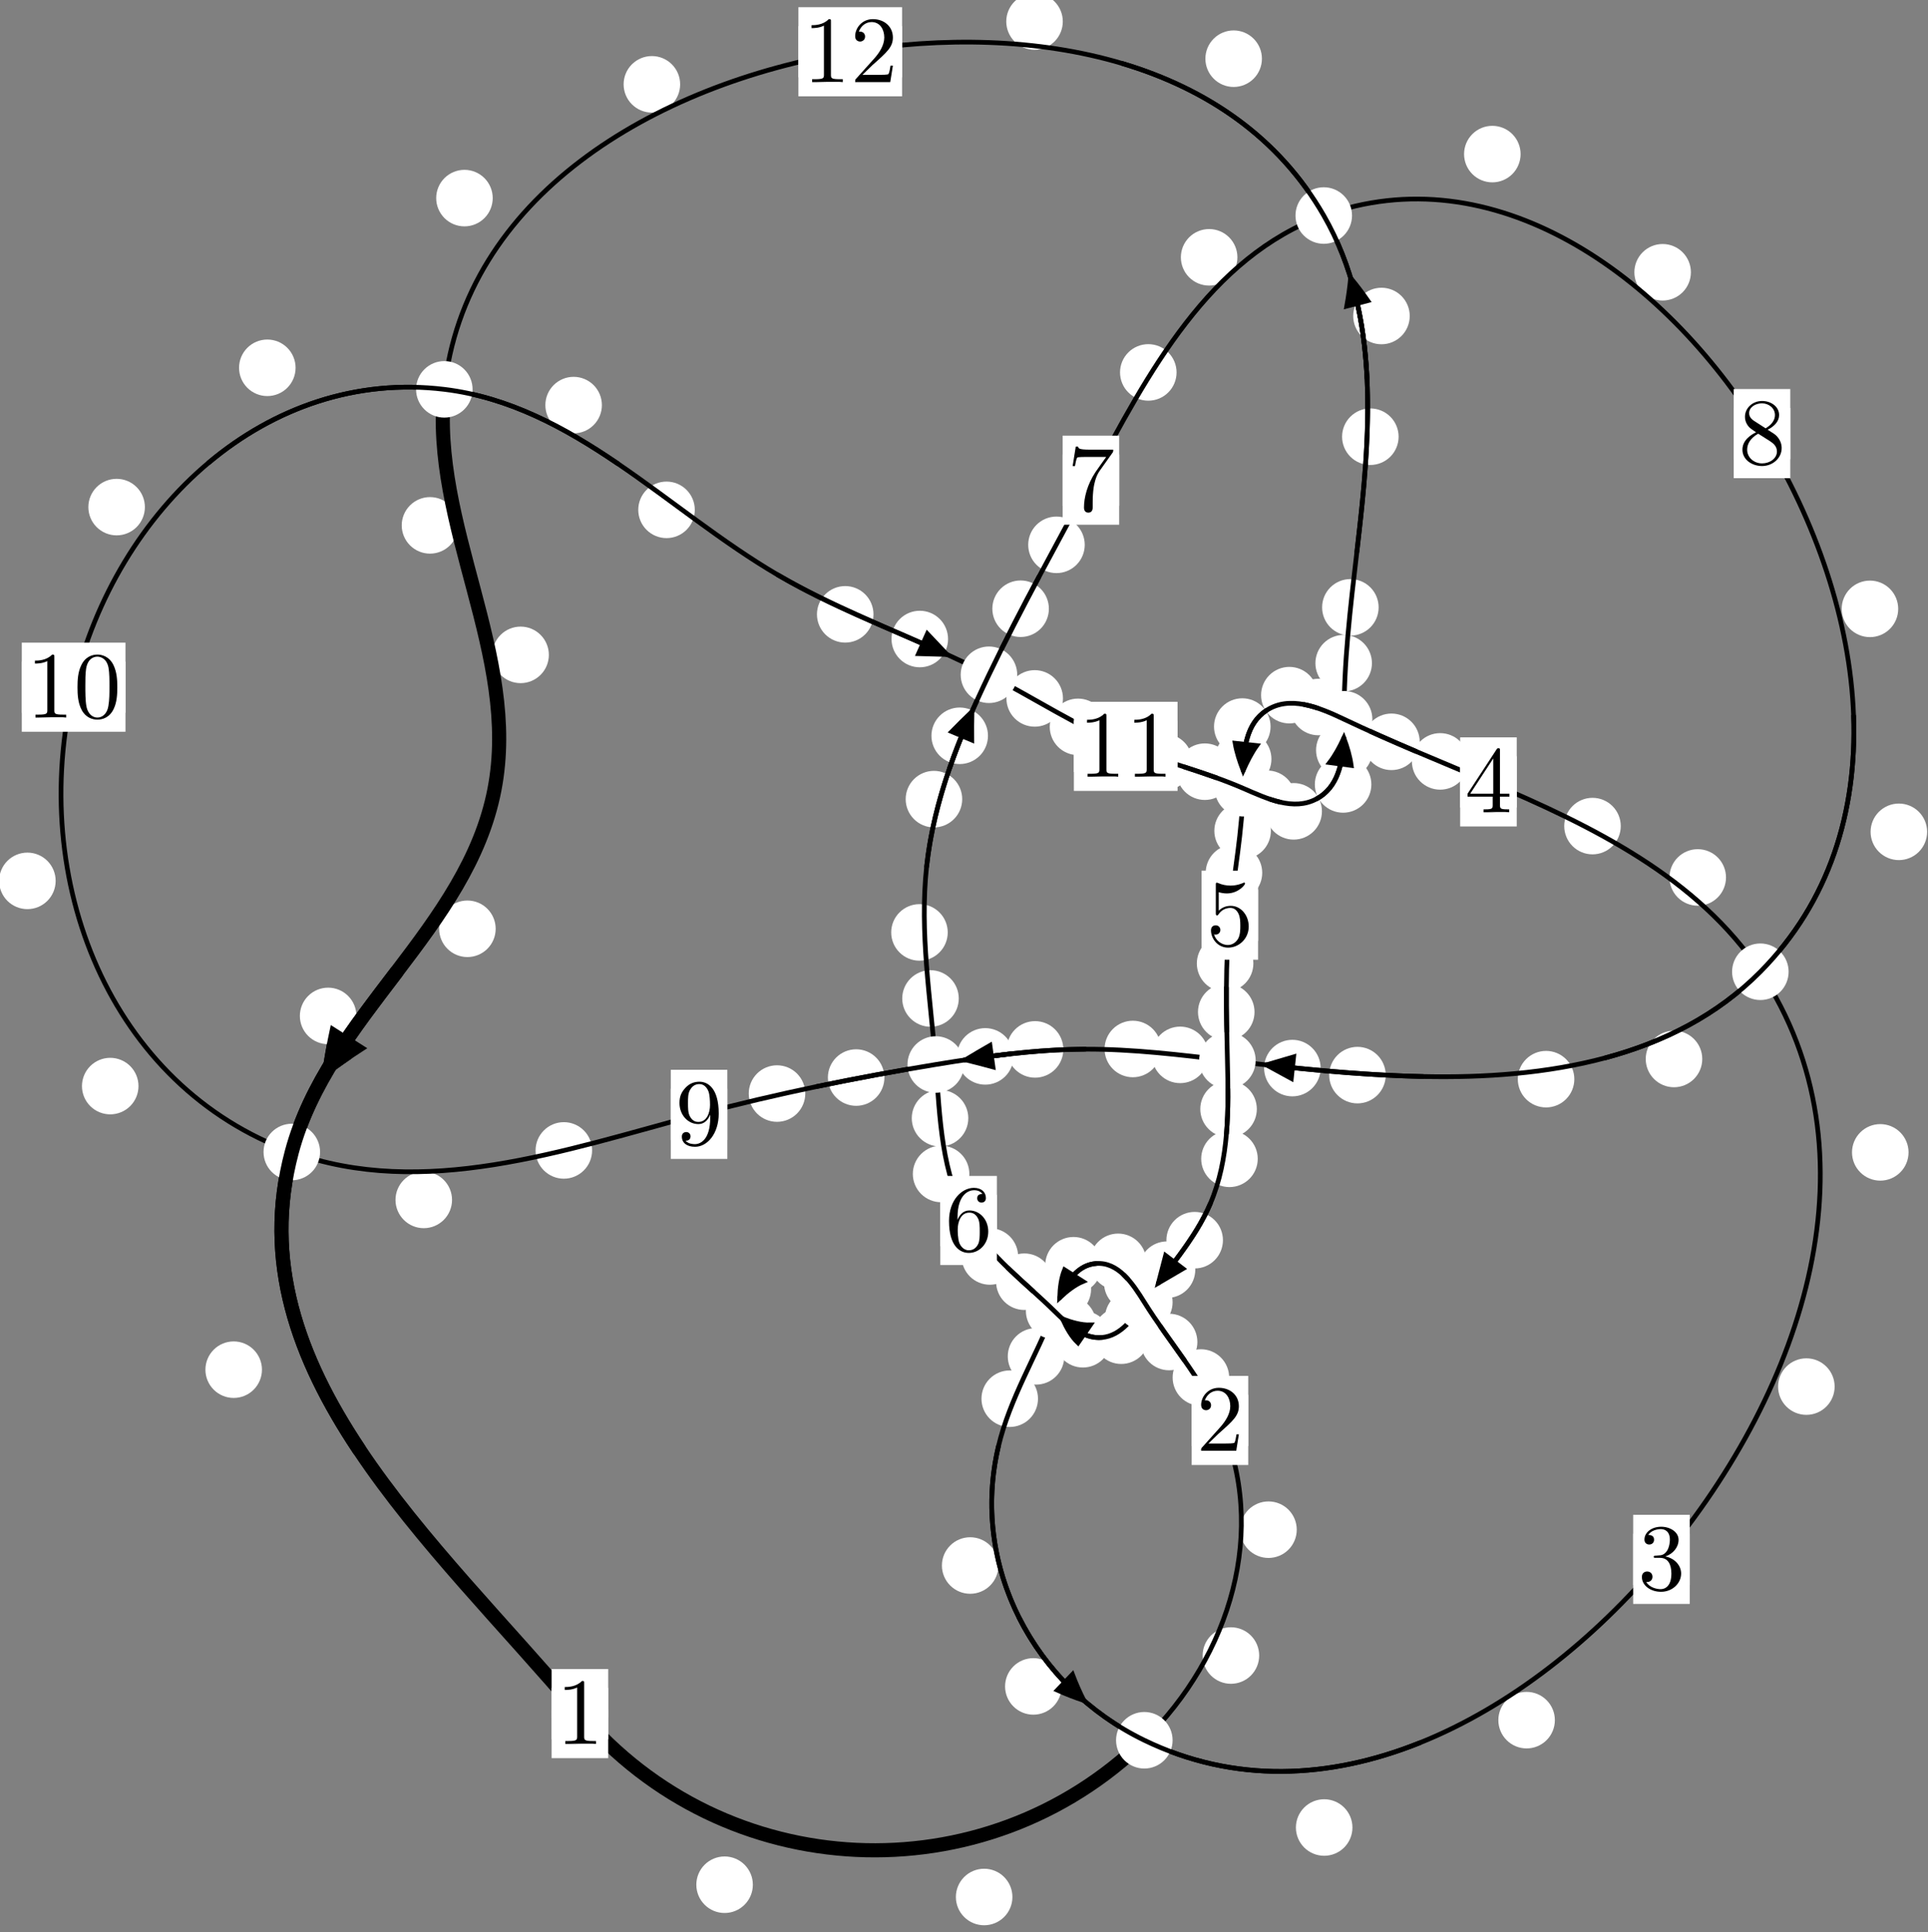 <?xml version="1.0"?>
<!-- Created by MetaPost 1.999 on 2021.07.06:0011 -->
<svg version="1.1" xmlns="http://www.w3.org/2000/svg" xmlns:xlink="http://www.w3.org/1999/xlink" width="203.865" height="204.276" viewBox="0 0 203.865 204.276">
<rect x="0" y="0" width="203.865" height="204.276" fill="#808080" stroke="none"/>
<!-- Original BoundingBox: -121.092224 -19.560440 82.772949 184.715302 -->
  <defs>
    <g transform="scale(0.01,0.01)" id="GLYPHcmr10_48">
      <path style="fill-rule: evenodd;" d="M460 -320C460 -400,455 -480,420 -554C374 -650,292 -666,250 -666C190 -666,117 -640,76 -547C44 -478,39 -400,39 -320C39 -245,43 -155,84 -79C127 2,200 22,249 22C303 22,379 1,423 -94C455 -163,460 -241,460 -320M249 -0C210 -0,151 -25,133 -121C122 -181,122 -273,122 -332C122 -396,122 -462,130 -516C149 -635,224 -644,249 -644C282 -644,348 -626,367 -527C377 -471,377 -395,377 -332C377 -257,377 -189,366 -125C351 -30,294 -0,249 -0"></path>
    </g>
    <g transform="scale(0.01,0.01)" id="GLYPHcmr10_49">
      <path style="fill-rule: evenodd;" d="M294 -640C294 -664,294 -666,271 -666C209 -602,121 -602,89 -602L89 -571C109 -571,168 -571,220 -597L220 -79C220 -43,217 -31,127 -31L95 -31L95 -0L257 -0L130 -3L217 -3L257 -3L297 -3L384 -3L419 -0L419 -31L387 -31C297 -31,294 -42,294 -79"></path>
    </g>
    <g transform="scale(0.01,0.01)" id="GLYPHcmr10_50">
      <path style="fill-rule: evenodd;" d="M127 -77L233 -180C389 -318,449 -372,449 -472C449 -586,359 -666,237 -666C124 -666,50 -574,50 -485C50 -429,100 -429,103 -429C120 -429,155 -441,155 -482C155 -508,137 -534,102 -534C94 -534,92 -534,89 -533C112 -598,166 -635,224 -635C315 -635,358 -554,358 -472C358 -392,308 -313,253 -251L61 -37C50 -26,50 -24,50 -0L421 -0L449 -174L424 -174C419 -144,412 -100,402 -85C395 -77,329 -77,307 -77"></path>
    </g>
    <g transform="scale(0.01,0.01)" id="GLYPHcmr10_51">
      <path style="fill-rule: evenodd;" d="M290 -352C372 -379,430 -449,430 -528C430 -610,342 -666,246 -666C145 -666,69 -606,69 -530C69 -497,91 -478,120 -478C151 -478,171 -500,171 -529C171 -579,124 -579,109 -579C140 -628,206 -641,242 -641C283 -641,338 -619,338 -529C338 -517,336 -459,310 -415C280 -367,246 -364,221 -363C213 -362,189 -360,182 -360C174 -359,167 -358,167 -348C167 -337,174 -337,191 -337L235 -337C317 -337,354 -269,354 -171C354 -35,285 -6,241 -6C198 -6,123 -23,88 -82C123 -77,154 -99,154 -137C154 -173,127 -193,98 -193C74 -193,42 -179,42 -135C42 -44,135 22,244 22C366 22,457 -69,457 -171C457 -253,394 -331,290 -352"></path>
    </g>
    <g transform="scale(0.01,0.01)" id="GLYPHcmr10_52">
      <path style="fill-rule: evenodd;" d="M294 -165L294 -78C294 -42,292 -31,218 -31L197 -31L197 -0L332 -0L238 -3L290 -3L332 -3L374 -3L427 -3L468 -0L468 -31L447 -31C373 -31,371 -42,371 -78L371 -165L471 -165L471 -196L371 -196L371 -651C371 -671,371 -677,355 -677C346 -677,343 -677,335 -665L28 -196L28 -165M300 -196L56 -196L300 -569"></path>
    </g>
    <g transform="scale(0.01,0.01)" id="GLYPHcmr10_53">
      <path style="fill-rule: evenodd;" d="M449 -201C449 -320,367 -420,259 -420C211 -420,168 -404,132 -369L132 -564C152 -558,185 -551,217 -551C340 -551,410 -642,410 -655C410 -661,407 -666,400 -666C399 -666,397 -666,392 -663C372 -654,323 -634,256 -634C216 -634,170 -641,123 -662C115 -665,113 -665,111 -665C101 -665,101 -657,101 -641L101 -345C101 -327,101 -319,115 -319C122 -319,124 -322,128 -328C139 -344,176 -398,257 -398C309 -398,334 -352,342 -334C358 -297,360 -258,360 -208C360 -173,360 -113,336 -71C312 -32,275 -6,229 -6C156 -6,99 -59,82 -118C85 -117,88 -116,99 -116C132 -116,149 -141,149 -165C149 -189,132 -214,99 -214C85 -214,50 -207,50 -161C50 -75,119 22,231 22C347 22,449 -74,449 -201"></path>
    </g>
    <g transform="scale(0.01,0.01)" id="GLYPHcmr10_54">
      <path style="fill-rule: evenodd;" d="M132 -328L132 -352C132 -605,256 -641,307 -641C331 -641,373 -635,395 -601C380 -601,340 -601,340 -556C340 -525,364 -510,386 -510C402 -510,432 -519,432 -558C432 -618,388 -666,305 -666C177 -666,42 -537,42 -316C42 -49,158 22,251 22C362 22,457 -72,457 -204C457 -331,368 -427,257 -427C189 -427,152 -376,132 -328M251 -6C188 -6,158 -66,152 -81C134 -128,134 -208,134 -226C134 -304,166 -404,256 -404C272 -404,318 -404,349 -342C367 -305,367 -254,367 -205C367 -157,367 -107,350 -71C320 -11,274 -6,251 -6"></path>
    </g>
    <g transform="scale(0.01,0.01)" id="GLYPHcmr10_55">
      <path style="fill-rule: evenodd;" d="M476 -609C485 -621,485 -623,485 -644L242 -644C120 -644,118 -657,114 -676L89 -676L56 -470L81 -470C84 -486,93 -549,106 -561C113 -567,191 -567,204 -567L411 -567C400 -551,321 -442,299 -409C209 -274,176 -135,176 -33C176 -23,176 22,222 22C268 22,268 -23,268 -33L268 -84C268 -139,271 -194,279 -248C283 -271,297 -357,341 -419"></path>
    </g>
    <g transform="scale(0.01,0.01)" id="GLYPHcmr10_56">
      <path style="fill-rule: evenodd;" d="M163 -457C117 -487,113 -521,113 -538C113 -599,178 -641,249 -641C322 -641,386 -589,386 -517C386 -460,347 -412,287 -377M309 -362C381 -399,430 -451,430 -517C430 -609,341 -666,250 -666C150 -666,69 -592,69 -499C69 -481,71 -436,113 -389C124 -377,161 -352,186 -335C128 -306,42 -250,42 -151C42 -45,144 22,249 22C362 22,457 -61,457 -168C457 -204,446 -249,408 -291C389 -312,373 -322,309 -362M209 -320L332 -242C360 -223,407 -193,407 -132C407 -58,332 -6,250 -6C164 -6,92 -68,92 -151C92 -209,124 -273,209 -320"></path>
    </g>
    <g transform="scale(0.01,0.01)" id="GLYPHcmr10_57">
      <path style="fill-rule: evenodd;" d="M367 -318L367 -286C367 -52,263 -6,205 -6C188 -6,134 -8,107 -42C151 -42,159 -71,159 -88C159 -119,135 -134,113 -134C97 -134,67 -125,67 -86C67 -19,121 22,206 22C335 22,457 -114,457 -329C457 -598,342 -666,253 -666C198 -666,149 -648,106 -603C65 -558,42 -516,42 -441C42 -316,130 -218,242 -218C303 -218,344 -260,367 -318M243 -241C227 -241,181 -241,150 -304C132 -341,132 -391,132 -440C132 -494,132 -541,153 -578C180 -628,218 -641,253 -641C299 -641,332 -607,349 -562C361 -530,365 -467,365 -421C365 -338,331 -241,243 -241"></path>
    </g>
  </defs>
  <path d="M79.607 199.275C79.607 198.482,79.292 197.722,78.731 197.161C78.171 196.601,77.411 196.286,76.618 196.286C75.825 196.286,75.065 196.601,74.505 197.161C73.944 197.722,73.629 198.482,73.629 199.275C73.629 200.068,73.944 200.828,74.505 201.388C75.065 201.949,75.825 202.264,76.618 202.264C77.411 202.264,78.171 201.949,78.731 201.388C79.292 200.828,79.607 200.068,79.607 199.275Z" style="fill: rgb(100%,100%,100%);stroke: none;"></path>
  <path d="M64.308 181.18C64.308 180.387,63.993 179.627,63.432 179.067C62.872 178.506,62.112 178.191,61.319 178.191C60.526 178.191,59.766 178.506,59.206 179.067C58.645 179.627,58.33 180.387,58.33 181.18C58.33 181.973,58.645 182.733,59.206 183.293C59.766 183.854,60.526 184.169,61.319 184.169C62.112 184.169,62.872 183.854,63.432 183.293C63.993 182.733,64.308 181.973,64.308 181.18Z" style="fill: rgb(100%,100%,100%);stroke: none;"></path>
  <path d="M133.145 175.042C133.145 174.249,132.83 173.489,132.269 172.928C131.709 172.368,130.949 172.053,130.156 172.053C129.363 172.053,128.603 172.368,128.043 172.928C127.482 173.489,127.167 174.249,127.167 175.042C127.167 175.834,127.482 176.594,128.043 177.155C128.603 177.715,129.363 178.03,130.156 178.03C130.949 178.03,131.709 177.715,132.269 177.155C132.83 176.594,133.145 175.834,133.145 175.042Z" style="fill: rgb(100%,100%,100%);stroke: none;"></path>
  <path d="M107.052 200.572C107.052 199.779,106.737 199.019,106.176 198.458C105.616 197.898,104.856 197.583,104.063 197.583C103.27 197.583,102.51 197.898,101.95 198.458C101.389 199.019,101.074 199.779,101.074 200.572C101.074 201.364,101.389 202.125,101.95 202.685C102.51 203.245,103.27 203.56,104.063 203.56C104.856 203.56,105.616 203.245,106.176 202.685C106.737 202.125,107.052 201.364,107.052 200.572Z" style="fill: rgb(100%,100%,100%);stroke: none;"></path>
  <path d="M129.971 145.648C129.971 144.855,129.656 144.095,129.096 143.535C128.535 142.974,127.775 142.659,126.983 142.659C126.19 142.659,125.43 142.974,124.869 143.535C124.309 144.095,123.994 144.855,123.994 145.648C123.994 146.441,124.309 147.201,124.869 147.761C125.43 148.322,126.19 148.637,126.983 148.637C127.775 148.637,128.535 148.322,129.096 147.761C129.656 147.201,129.971 146.441,129.971 145.648Z" style="fill: rgb(100%,100%,100%);stroke: none;"></path>
  <path d="M137.117 161.736C137.117 160.943,136.802 160.183,136.242 159.622C135.681 159.062,134.921 158.747,134.128 158.747C133.336 158.747,132.575 159.062,132.015 159.622C131.454 160.183,131.139 160.943,131.139 161.736C131.139 162.528,131.454 163.288,132.015 163.849C132.575 164.409,133.336 164.724,134.128 164.724C134.921 164.724,135.681 164.409,136.242 163.849C136.802 163.288,137.117 162.528,137.117 161.736Z" style="fill: rgb(100%,100%,100%);stroke: none;"></path>
  <path d="M122.715 135.641C122.715 134.849,122.4 134.089,121.839 133.528C121.279 132.968,120.519 132.653,119.726 132.653C118.933 132.653,118.173 132.968,117.613 133.528C117.052 134.089,116.737 134.849,116.737 135.641C116.737 136.434,117.052 137.194,117.613 137.755C118.173 138.315,118.933 138.63,119.726 138.63C120.519 138.63,121.279 138.315,121.839 137.755C122.4 137.194,122.715 136.434,122.715 135.641Z" style="fill: rgb(100%,100%,100%);stroke: none;"></path>
  <path d="M126.61 141.893C126.61 141.1,126.295 140.34,125.735 139.78C125.174 139.219,124.414 138.904,123.621 138.904C122.829 138.904,122.068 139.219,121.508 139.78C120.947 140.34,120.633 141.1,120.633 141.893C120.633 142.686,120.947 143.446,121.508 144.006C122.068 144.567,122.829 144.882,123.621 144.882C124.414 144.882,125.174 144.567,125.735 144.006C126.295 143.446,126.61 142.686,126.61 141.893Z" style="fill: rgb(100%,100%,100%);stroke: none;"></path>
  <path d="M116.499 133.776C116.499 132.983,116.184 132.223,115.624 131.663C115.064 131.102,114.303 130.787,113.511 130.787C112.718 130.787,111.958 131.102,111.397 131.663C110.837 132.223,110.522 132.983,110.522 133.776C110.522 134.569,110.837 135.329,111.397 135.889C111.958 136.45,112.718 136.765,113.511 136.765C114.303 136.765,115.064 136.45,115.624 135.889C116.184 135.329,116.499 134.569,116.499 133.776Z" style="fill: rgb(100%,100%,100%);stroke: none;"></path>
  <path d="M121.218 133.416C121.218 132.623,120.903 131.863,120.342 131.303C119.782 130.742,119.022 130.427,118.229 130.427C117.436 130.427,116.676 130.742,116.116 131.303C115.555 131.863,115.24 132.623,115.24 133.416C115.24 134.209,115.555 134.969,116.116 135.529C116.676 136.09,117.436 136.405,118.229 136.405C119.022 136.405,119.782 136.09,120.342 135.529C120.903 134.969,121.218 134.209,121.218 133.416Z" style="fill: rgb(100%,100%,100%);stroke: none;"></path>
  <path d="M112.538 143.41C112.538 142.618,112.224 141.858,111.663 141.297C111.103 140.737,110.342 140.422,109.55 140.422C108.757 140.422,107.997 140.737,107.436 141.297C106.876 141.858,106.561 142.618,106.561 143.41C106.561 144.203,106.876 144.963,107.436 145.524C107.997 146.084,108.757 146.399,109.55 146.399C110.342 146.399,111.103 146.084,111.663 145.524C112.224 144.963,112.538 144.203,112.538 143.41Z" style="fill: rgb(100%,100%,100%);stroke: none;"></path>
  <path d="M115.37 136.298C115.37 135.505,115.055 134.745,114.494 134.184C113.934 133.624,113.173 133.309,112.381 133.309C111.588 133.309,110.828 133.624,110.267 134.184C109.707 134.745,109.392 135.505,109.392 136.298C109.392 137.09,109.707 137.851,110.267 138.411C110.828 138.972,111.588 139.286,112.381 139.286C113.173 139.286,113.934 138.972,114.494 138.411C115.055 137.851,115.37 137.09,115.37 136.298Z" style="fill: rgb(100%,100%,100%);stroke: none;"></path>
  <path d="M105.575 165.523C105.575 164.731,105.26 163.97,104.699 163.41C104.139 162.849,103.379 162.535,102.586 162.535C101.793 162.535,101.033 162.849,100.473 163.41C99.912 163.97,99.597 164.731,99.597 165.523C99.597 166.316,99.912 167.076,100.473 167.637C101.033 168.197,101.793 168.512,102.586 168.512C103.379 168.512,104.139 168.197,104.699 167.637C105.26 167.076,105.575 166.316,105.575 165.523Z" style="fill: rgb(100%,100%,100%);stroke: none;"></path>
  <path d="M109.757 147.886C109.757 147.094,109.442 146.333,108.882 145.773C108.321 145.213,107.561 144.898,106.768 144.898C105.976 144.898,105.216 145.213,104.655 145.773C104.095 146.333,103.78 147.094,103.78 147.886C103.78 148.679,104.095 149.439,104.655 150C105.216 150.56,105.976 150.875,106.768 150.875C107.561 150.875,108.321 150.56,108.882 150C109.442 149.439,109.757 148.679,109.757 147.886Z" style="fill: rgb(100%,100%,100%);stroke: none;"></path>
  <path d="M143.006 193.225C143.006 192.433,142.691 191.673,142.13 191.112C141.57 190.552,140.81 190.237,140.017 190.237C139.224 190.237,138.464 190.552,137.904 191.112C137.343 191.673,137.028 192.433,137.028 193.225C137.028 194.018,137.343 194.778,137.904 195.339C138.464 195.899,139.224 196.214,140.017 196.214C140.81 196.214,141.57 195.899,142.13 195.339C142.691 194.778,143.006 194.018,143.006 193.225Z" style="fill: rgb(100%,100%,100%);stroke: none;"></path>
  <path d="M112.254 178.307C112.254 177.514,111.939 176.754,111.378 176.194C110.818 175.633,110.058 175.318,109.265 175.318C108.472 175.318,107.712 175.633,107.152 176.194C106.591 176.754,106.276 177.514,106.276 178.307C106.276 179.1,106.591 179.86,107.152 180.42C107.712 180.981,108.472 181.296,109.265 181.296C110.058 181.296,110.818 180.981,111.378 180.42C111.939 179.86,112.254 179.1,112.254 178.307Z" style="fill: rgb(100%,100%,100%);stroke: none;"></path>
  <path d="M193.993 146.607C193.993 145.814,193.678 145.054,193.117 144.493C192.557 143.933,191.797 143.618,191.004 143.618C190.211 143.618,189.451 143.933,188.891 144.493C188.33 145.054,188.015 145.814,188.015 146.607C188.015 147.399,188.33 148.159,188.891 148.72C189.451 149.28,190.211 149.595,191.004 149.595C191.797 149.595,192.557 149.28,193.117 148.72C193.678 148.159,193.993 147.399,193.993 146.607Z" style="fill: rgb(100%,100%,100%);stroke: none;"></path>
  <path d="M164.411 181.874C164.411 181.081,164.096 180.321,163.536 179.761C162.975 179.2,162.215 178.885,161.423 178.885C160.63 178.885,159.87 179.2,159.309 179.761C158.749 180.321,158.434 181.081,158.434 181.874C158.434 182.667,158.749 183.427,159.309 183.987C159.87 184.548,160.63 184.863,161.423 184.863C162.215 184.863,162.975 184.548,163.536 183.987C164.096 183.427,164.411 182.667,164.411 181.874Z" style="fill: rgb(100%,100%,100%);stroke: none;"></path>
  <path d="M182.506 92.773C182.506 91.981,182.191 91.22,181.631 90.66C181.07 90.099,180.31 89.785,179.518 89.785C178.725 89.785,177.965 90.099,177.404 90.66C176.844 91.22,176.529 91.981,176.529 92.773C176.529 93.566,176.844 94.326,177.404 94.887C177.965 95.447,178.725 95.762,179.518 95.762C180.31 95.762,181.07 95.447,181.631 94.887C182.191 94.326,182.506 93.566,182.506 92.773Z" style="fill: rgb(100%,100%,100%);stroke: none;"></path>
  <path d="M201.808 121.841C201.808 121.049,201.493 120.289,200.932 119.728C200.372 119.168,199.612 118.853,198.819 118.853C198.026 118.853,197.266 119.168,196.706 119.728C196.145 120.289,195.83 121.049,195.83 121.841C195.83 122.634,196.145 123.394,196.706 123.955C197.266 124.515,198.026 124.83,198.819 124.83C199.612 124.83,200.372 124.515,200.932 123.955C201.493 123.394,201.808 122.634,201.808 121.841Z" style="fill: rgb(100%,100%,100%);stroke: none;"></path>
  <path d="M155.271 80.504C155.271 79.711,154.956 78.951,154.395 78.391C153.835 77.83,153.075 77.515,152.282 77.515C151.489 77.515,150.729 77.83,150.169 78.391C149.608 78.951,149.293 79.711,149.293 80.504C149.293 81.297,149.608 82.057,150.169 82.617C150.729 83.178,151.489 83.493,152.282 83.493C153.075 83.493,153.835 83.178,154.395 82.617C154.956 82.057,155.271 81.297,155.271 80.504Z" style="fill: rgb(100%,100%,100%);stroke: none;"></path>
  <path d="M171.378 87.343C171.378 86.551,171.063 85.79,170.503 85.23C169.942 84.67,169.182 84.355,168.389 84.355C167.597 84.355,166.837 84.67,166.276 85.23C165.716 85.79,165.401 86.551,165.401 87.343C165.401 88.136,165.716 88.896,166.276 89.457C166.837 90.017,167.597 90.332,168.389 90.332C169.182 90.332,169.942 90.017,170.503 89.457C171.063 88.896,171.378 88.136,171.378 87.343Z" style="fill: rgb(100%,100%,100%);stroke: none;"></path>
  <path d="M142.392 74.754C142.392 73.961,142.077 73.201,141.517 72.64C140.956 72.08,140.196 71.765,139.404 71.765C138.611 71.765,137.851 72.08,137.29 72.64C136.73 73.201,136.415 73.961,136.415 74.754C136.415 75.546,136.73 76.306,137.29 76.867C137.851 77.427,138.611 77.742,139.404 77.742C140.196 77.742,140.956 77.427,141.517 76.867C142.077 76.306,142.392 75.546,142.392 74.754Z" style="fill: rgb(100%,100%,100%);stroke: none;"></path>
  <path d="M150.12 78.434C150.12 77.641,149.806 76.881,149.245 76.321C148.685 75.76,147.924 75.445,147.132 75.445C146.339 75.445,145.579 75.76,145.018 76.321C144.458 76.881,144.143 77.641,144.143 78.434C144.143 79.227,144.458 79.987,145.018 80.547C145.579 81.108,146.339 81.423,147.132 81.423C147.924 81.423,148.685 81.108,149.245 80.547C149.806 79.987,150.12 79.227,150.12 78.434Z" style="fill: rgb(100%,100%,100%);stroke: none;"></path>
  <path d="M134.348 76.82C134.348 76.027,134.033 75.267,133.472 74.707C132.912 74.146,132.152 73.831,131.359 73.831C130.566 73.831,129.806 74.146,129.246 74.707C128.685 75.267,128.37 76.027,128.37 76.82C128.37 77.613,128.685 78.373,129.246 78.933C129.806 79.494,130.566 79.809,131.359 79.809C132.152 79.809,132.912 79.494,133.472 78.933C134.033 78.373,134.348 77.613,134.348 76.82Z" style="fill: rgb(100%,100%,100%);stroke: none;"></path>
  <path d="M139.323 73.5C139.323 72.708,139.008 71.948,138.448 71.387C137.887 70.827,137.127 70.512,136.334 70.512C135.542 70.512,134.782 70.827,134.221 71.387C133.661 71.948,133.346 72.708,133.346 73.5C133.346 74.293,133.661 75.053,134.221 75.614C134.782 76.174,135.542 76.489,136.334 76.489C137.127 76.489,137.887 76.174,138.448 75.614C139.008 75.053,139.323 74.293,139.323 73.5Z" style="fill: rgb(100%,100%,100%);stroke: none;"></path>
  <path d="M134.382 87.845C134.382 87.052,134.067 86.292,133.506 85.731C132.946 85.171,132.186 84.856,131.393 84.856C130.6 84.856,129.84 85.171,129.28 85.731C128.719 86.292,128.404 87.052,128.404 87.845C128.404 88.637,128.719 89.398,129.28 89.958C129.84 90.518,130.6 90.833,131.393 90.833C132.186 90.833,132.946 90.518,133.506 89.958C134.067 89.398,134.382 88.637,134.382 87.845Z" style="fill: rgb(100%,100%,100%);stroke: none;"></path>
  <path d="M134.44 80.254C134.44 79.461,134.125 78.701,133.564 78.141C133.004 77.58,132.244 77.265,131.451 77.265C130.658 77.265,129.898 77.58,129.338 78.141C128.777 78.701,128.462 79.461,128.462 80.254C128.462 81.047,128.777 81.807,129.338 82.367C129.898 82.928,130.658 83.243,131.451 83.243C132.244 83.243,133.004 82.928,133.564 82.367C134.125 81.807,134.44 81.047,134.44 80.254Z" style="fill: rgb(100%,100%,100%);stroke: none;"></path>
  <path d="M132.53 101.866C132.53 101.074,132.215 100.314,131.655 99.753C131.094 99.193,130.334 98.878,129.541 98.878C128.749 98.878,127.988 99.193,127.428 99.753C126.868 100.314,126.553 101.074,126.553 101.866C126.553 102.659,126.868 103.419,127.428 103.98C127.988 104.54,128.749 104.855,129.541 104.855C130.334 104.855,131.094 104.54,131.655 103.98C132.215 103.419,132.53 102.659,132.53 101.866Z" style="fill: rgb(100%,100%,100%);stroke: none;"></path>
  <path d="M133.466 92.284C133.466 91.491,133.151 90.731,132.591 90.17C132.03 89.61,131.27 89.295,130.478 89.295C129.685 89.295,128.925 89.61,128.364 90.17C127.804 90.731,127.489 91.491,127.489 92.284C127.489 93.076,127.804 93.836,128.364 94.397C128.925 94.957,129.685 95.272,130.478 95.272C131.27 95.272,132.03 94.957,132.591 94.397C133.151 93.836,133.466 93.076,133.466 92.284Z" style="fill: rgb(100%,100%,100%);stroke: none;"></path>
  <path d="M132.896 117.262C132.896 116.469,132.581 115.709,132.021 115.149C131.46 114.588,130.7 114.273,129.907 114.273C129.115 114.273,128.354 114.588,127.794 115.149C127.233 115.709,126.918 116.469,126.918 117.262C126.918 118.055,127.233 118.815,127.794 119.375C128.354 119.936,129.115 120.251,129.907 120.251C130.7 120.251,131.46 119.936,132.021 119.375C132.581 118.815,132.896 118.055,132.896 117.262Z" style="fill: rgb(100%,100%,100%);stroke: none;"></path>
  <path d="M132.652 106.999C132.652 106.206,132.337 105.446,131.776 104.886C131.216 104.325,130.456 104.01,129.663 104.01C128.87 104.01,128.11 104.325,127.55 104.886C126.989 105.446,126.674 106.206,126.674 106.999C126.674 107.792,126.989 108.552,127.55 109.112C128.11 109.673,128.87 109.988,129.663 109.988C130.456 109.988,131.216 109.673,131.776 109.112C132.337 108.552,132.652 107.792,132.652 106.999Z" style="fill: rgb(100%,100%,100%);stroke: none;"></path>
  <path d="M129.313 131.126C129.313 130.334,128.998 129.573,128.438 129.013C127.877 128.452,127.117 128.137,126.324 128.137C125.532 128.137,124.771 128.452,124.211 129.013C123.65 129.573,123.335 130.334,123.335 131.126C123.335 131.919,123.65 132.679,124.211 133.24C124.771 133.8,125.532 134.115,126.324 134.115C127.117 134.115,127.877 133.8,128.438 133.24C128.998 132.679,129.313 131.919,129.313 131.126Z" style="fill: rgb(100%,100%,100%);stroke: none;"></path>
  <path d="M132.992 122.523C132.992 121.73,132.677 120.97,132.117 120.41C131.556 119.849,130.796 119.534,130.003 119.534C129.211 119.534,128.45 119.849,127.89 120.41C127.329 120.97,127.014 121.73,127.014 122.523C127.014 123.316,127.329 124.076,127.89 124.636C128.45 125.197,129.211 125.512,130.003 125.512C130.796 125.512,131.556 125.197,132.117 124.636C132.677 124.076,132.992 123.316,132.992 122.523Z" style="fill: rgb(100%,100%,100%);stroke: none;"></path>
  <path d="M122.812 139.373C122.812 138.58,122.497 137.82,121.936 137.26C121.376 136.699,120.616 136.384,119.823 136.384C119.03 136.384,118.27 136.699,117.71 137.26C117.149 137.82,116.834 138.58,116.834 139.373C116.834 140.166,117.149 140.926,117.71 141.486C118.27 142.047,119.03 142.362,119.823 142.362C120.616 142.362,121.376 142.047,121.936 141.486C122.497 140.926,122.812 140.166,122.812 139.373Z" style="fill: rgb(100%,100%,100%);stroke: none;"></path>
  <path d="M126.389 134.245C126.389 133.452,126.075 132.692,125.514 132.132C124.954 131.571,124.193 131.256,123.401 131.256C122.608 131.256,121.848 131.571,121.287 132.132C120.727 132.692,120.412 133.452,120.412 134.245C120.412 135.038,120.727 135.798,121.287 136.358C121.848 136.919,122.608 137.234,123.401 137.234C124.193 137.234,124.954 136.919,125.514 136.358C126.075 135.798,126.389 135.038,126.389 134.245Z" style="fill: rgb(100%,100%,100%);stroke: none;"></path>
  <path d="M117.494 141.601C117.494 140.808,117.179 140.048,116.618 139.488C116.058 138.927,115.298 138.612,114.505 138.612C113.712 138.612,112.952 138.927,112.392 139.488C111.831 140.048,111.516 140.808,111.516 141.601C111.516 142.394,111.831 143.154,112.392 143.714C112.952 144.275,113.712 144.59,114.505 144.59C115.298 144.59,116.058 144.275,116.618 143.714C117.179 143.154,117.494 142.394,117.494 141.601Z" style="fill: rgb(100%,100%,100%);stroke: none;"></path>
  <path d="M121.548 141.225C121.548 140.432,121.233 139.672,120.672 139.112C120.112 138.551,119.352 138.236,118.559 138.236C117.766 138.236,117.006 138.551,116.446 139.112C115.885 139.672,115.57 140.432,115.57 141.225C115.57 142.018,115.885 142.778,116.446 143.338C117.006 143.899,117.766 144.214,118.559 144.214C119.352 144.214,120.112 143.899,120.672 143.338C121.233 142.778,121.548 142.018,121.548 141.225Z" style="fill: rgb(100%,100%,100%);stroke: none;"></path>
  <path d="M111.302 135.516C111.302 134.723,110.987 133.963,110.427 133.403C109.866 132.842,109.106 132.527,108.313 132.527C107.521 132.527,106.761 132.842,106.2 133.403C105.64 133.963,105.325 134.723,105.325 135.516C105.325 136.309,105.64 137.069,106.2 137.63C106.761 138.19,107.521 138.505,108.313 138.505C109.106 138.505,109.866 138.19,110.427 137.63C110.987 137.069,111.302 136.309,111.302 135.516Z" style="fill: rgb(100%,100%,100%);stroke: none;"></path>
  <path d="M115.914 140.03C115.914 139.238,115.599 138.478,115.039 137.917C114.478 137.357,113.718 137.042,112.926 137.042C112.133 137.042,111.373 137.357,110.812 137.917C110.252 138.478,109.937 139.238,109.937 140.03C109.937 140.823,110.252 141.583,110.812 142.144C111.373 142.704,112.133 143.019,112.926 143.019C113.718 143.019,114.478 142.704,115.039 142.144C115.599 141.583,115.914 140.823,115.914 140.03Z" style="fill: rgb(100%,100%,100%);stroke: none;"></path>
  <path d="M102.499 124.124C102.499 123.331,102.184 122.571,101.624 122.011C101.063 121.45,100.303 121.135,99.51 121.135C98.718 121.135,97.958 121.45,97.397 122.011C96.837 122.571,96.522 123.331,96.522 124.124C96.522 124.917,96.837 125.677,97.397 126.237C97.958 126.798,98.718 127.113,99.51 127.113C100.303 127.113,101.063 126.798,101.624 126.237C102.184 125.677,102.499 124.917,102.499 124.124Z" style="fill: rgb(100%,100%,100%);stroke: none;"></path>
  <path d="M107.657 132.848C107.657 132.056,107.342 131.295,106.781 130.735C106.221 130.174,105.461 129.86,104.668 129.86C103.875 129.86,103.115 130.174,102.555 130.735C101.994 131.295,101.679 132.056,101.679 132.848C101.679 133.641,101.994 134.401,102.555 134.962C103.115 135.522,103.875 135.837,104.668 135.837C105.461 135.837,106.221 135.522,106.781 134.962C107.342 134.401,107.657 133.641,107.657 132.848Z" style="fill: rgb(100%,100%,100%);stroke: none;"></path>
  <path d="M101.379 105.57C101.379 104.777,101.064 104.017,100.504 103.457C99.943 102.896,99.183 102.581,98.39 102.581C97.598 102.581,96.838 102.896,96.277 103.457C95.717 104.017,95.402 104.777,95.402 105.57C95.402 106.363,95.717 107.123,96.277 107.683C96.838 108.244,97.598 108.559,98.39 108.559C99.183 108.559,99.943 108.244,100.504 107.683C101.064 107.123,101.379 106.363,101.379 105.57Z" style="fill: rgb(100%,100%,100%);stroke: none;"></path>
  <path d="M102.387 118.229C102.387 117.436,102.072 116.676,101.512 116.116C100.951 115.555,100.191 115.24,99.398 115.24C98.606 115.24,97.845 115.555,97.285 116.116C96.725 116.676,96.41 117.436,96.41 118.229C96.41 119.022,96.725 119.782,97.285 120.342C97.845 120.903,98.606 121.218,99.398 121.218C100.191 121.218,100.951 120.903,101.512 120.342C102.072 119.782,102.387 119.022,102.387 118.229Z" style="fill: rgb(100%,100%,100%);stroke: none;"></path>
  <path d="M101.743 84.494C101.743 83.701,101.428 82.941,100.868 82.381C100.307 81.82,99.547 81.505,98.754 81.505C97.962 81.505,97.202 81.82,96.641 82.381C96.081 82.941,95.766 83.701,95.766 84.494C95.766 85.287,96.081 86.047,96.641 86.607C97.202 87.168,97.962 87.483,98.754 87.483C99.547 87.483,100.307 87.168,100.868 86.607C101.428 86.047,101.743 85.287,101.743 84.494Z" style="fill: rgb(100%,100%,100%);stroke: none;"></path>
  <path d="M100.213 98.586C100.213 97.793,99.898 97.033,99.337 96.473C98.777 95.912,98.017 95.597,97.224 95.597C96.431 95.597,95.671 95.912,95.111 96.473C94.55 97.033,94.235 97.793,94.235 98.586C94.235 99.379,94.55 100.139,95.111 100.699C95.671 101.26,96.431 101.575,97.224 101.575C98.017 101.575,98.777 101.26,99.337 100.699C99.898 100.139,100.213 99.379,100.213 98.586Z" style="fill: rgb(100%,100%,100%);stroke: none;"></path>
  <path d="M110.908 64.362C110.908 63.57,110.593 62.809,110.032 62.249C109.472 61.688,108.712 61.373,107.919 61.373C107.126 61.373,106.366 61.688,105.806 62.249C105.245 62.809,104.93 63.57,104.93 64.362C104.93 65.155,105.245 65.915,105.806 66.476C106.366 67.036,107.126 67.351,107.919 67.351C108.712 67.351,109.472 67.036,110.032 66.476C110.593 65.915,110.908 65.155,110.908 64.362Z" style="fill: rgb(100%,100%,100%);stroke: none;"></path>
  <path d="M104.468 77.796C104.468 77.004,104.153 76.243,103.592 75.683C103.032 75.122,102.272 74.807,101.479 74.807C100.686 74.807,99.926 75.122,99.366 75.683C98.805 76.243,98.49 77.004,98.49 77.796C98.49 78.589,98.805 79.349,99.366 79.91C99.926 80.47,100.686 80.785,101.479 80.785C102.272 80.785,103.032 80.47,103.592 79.91C104.153 79.349,104.468 78.589,104.468 77.796Z" style="fill: rgb(100%,100%,100%);stroke: none;"></path>
  <path d="M124.409 39.377C124.409 38.584,124.094 37.824,123.533 37.263C122.973 36.703,122.213 36.388,121.42 36.388C120.627 36.388,119.867 36.703,119.307 37.263C118.746 37.824,118.431 38.584,118.431 39.377C118.431 40.169,118.746 40.93,119.307 41.49C119.867 42.051,120.627 42.365,121.42 42.365C122.213 42.365,122.973 42.051,123.533 41.49C124.094 40.93,124.409 40.169,124.409 39.377Z" style="fill: rgb(100%,100%,100%);stroke: none;"></path>
  <path d="M114.699 57.606C114.699 56.813,114.384 56.053,113.824 55.493C113.263 54.932,112.503 54.617,111.711 54.617C110.918 54.617,110.158 54.932,109.597 55.493C109.037 56.053,108.722 56.813,108.722 57.606C108.722 58.399,109.037 59.159,109.597 59.719C110.158 60.28,110.918 60.595,111.711 60.595C112.503 60.595,113.263 60.28,113.824 59.719C114.384 59.159,114.699 58.399,114.699 57.606Z" style="fill: rgb(100%,100%,100%);stroke: none;"></path>
  <path d="M160.787 16.292C160.787 15.5,160.472 14.739,159.912 14.179C159.351 13.618,158.591 13.304,157.798 13.304C157.006 13.304,156.245 13.618,155.685 14.179C155.124 14.739,154.809 15.5,154.809 16.292C154.809 17.085,155.124 17.845,155.685 18.406C156.245 18.966,157.006 19.281,157.798 19.281C158.591 19.281,159.351 18.966,159.912 18.406C160.472 17.845,160.787 17.085,160.787 16.292Z" style="fill: rgb(100%,100%,100%);stroke: none;"></path>
  <path d="M130.842 27.206C130.842 26.414,130.527 25.654,129.966 25.093C129.406 24.533,128.645 24.218,127.853 24.218C127.06 24.218,126.3 24.533,125.739 25.093C125.179 25.654,124.864 26.414,124.864 27.206C124.864 27.999,125.179 28.759,125.739 29.32C126.3 29.88,127.06 30.195,127.853 30.195C128.645 30.195,129.406 29.88,129.966 29.32C130.527 28.759,130.842 27.999,130.842 27.206Z" style="fill: rgb(100%,100%,100%);stroke: none;"></path>
  <path d="M200.715 64.376C200.715 63.583,200.4 62.823,199.84 62.262C199.279 61.702,198.519 61.387,197.727 61.387C196.934 61.387,196.174 61.702,195.613 62.262C195.053 62.823,194.738 63.583,194.738 64.376C194.738 65.168,195.053 65.928,195.613 66.489C196.174 67.049,196.934 67.364,197.727 67.364C198.519 67.364,199.279 67.049,199.84 66.489C200.4 65.928,200.715 65.168,200.715 64.376Z" style="fill: rgb(100%,100%,100%);stroke: none;"></path>
  <path d="M178.794 28.788C178.794 27.995,178.479 27.235,177.919 26.674C177.359 26.114,176.598 25.799,175.806 25.799C175.013 25.799,174.253 26.114,173.692 26.674C173.132 27.235,172.817 27.995,172.817 28.788C172.817 29.58,173.132 30.341,173.692 30.901C174.253 31.461,175.013 31.776,175.806 31.776C176.598 31.776,177.359 31.461,177.919 30.901C178.479 30.341,178.794 29.58,178.794 28.788Z" style="fill: rgb(100%,100%,100%);stroke: none;"></path>
  <path d="M179.996 111.967C179.996 111.175,179.681 110.414,179.12 109.854C178.56 109.293,177.8 108.978,177.007 108.978C176.214 108.978,175.454 109.293,174.894 109.854C174.333 110.414,174.018 111.175,174.018 111.967C174.018 112.76,174.333 113.52,174.894 114.081C175.454 114.641,176.214 114.956,177.007 114.956C177.8 114.956,178.56 114.641,179.12 114.081C179.681 113.52,179.996 112.76,179.996 111.967Z" style="fill: rgb(100%,100%,100%);stroke: none;"></path>
  <path d="M203.773 87.95C203.773 87.157,203.458 86.397,202.898 85.837C202.337 85.276,201.577 84.961,200.784 84.961C199.992 84.961,199.231 85.276,198.671 85.837C198.11 86.397,197.795 87.157,197.795 87.95C197.795 88.743,198.11 89.503,198.671 90.063C199.231 90.624,199.992 90.939,200.784 90.939C201.577 90.939,202.337 90.624,202.898 90.063C203.458 89.503,203.773 88.743,203.773 87.95Z" style="fill: rgb(100%,100%,100%);stroke: none;"></path>
  <path d="M146.526 113.674C146.526 112.881,146.211 112.121,145.65 111.561C145.09 111,144.33 110.685,143.537 110.685C142.744 110.685,141.984 111,141.424 111.561C140.863 112.121,140.548 112.881,140.548 113.674C140.548 114.467,140.863 115.227,141.424 115.787C141.984 116.348,142.744 116.663,143.537 116.663C144.33 116.663,145.09 116.348,145.65 115.787C146.211 115.227,146.526 114.467,146.526 113.674Z" style="fill: rgb(100%,100%,100%);stroke: none;"></path>
  <path d="M166.468 114.102C166.468 113.309,166.153 112.549,165.593 111.988C165.032 111.428,164.272 111.113,163.48 111.113C162.687 111.113,161.927 111.428,161.366 111.988C160.806 112.549,160.491 113.309,160.491 114.102C160.491 114.894,160.806 115.654,161.366 116.215C161.927 116.775,162.687 117.09,163.48 117.09C164.272 117.09,165.032 116.775,165.593 116.215C166.153 115.654,166.468 114.894,166.468 114.102Z" style="fill: rgb(100%,100%,100%);stroke: none;"></path>
  <path d="M127.778 111.534C127.778 110.741,127.463 109.981,126.902 109.42C126.342 108.86,125.581 108.545,124.789 108.545C123.996 108.545,123.236 108.86,122.675 109.42C122.115 109.981,121.8 110.741,121.8 111.534C121.8 112.326,122.115 113.086,122.675 113.647C123.236 114.207,123.996 114.522,124.789 114.522C125.581 114.522,126.342 114.207,126.902 113.647C127.463 113.086,127.778 112.326,127.778 111.534Z" style="fill: rgb(100%,100%,100%);stroke: none;"></path>
  <path d="M139.643 112.93C139.643 112.137,139.328 111.377,138.767 110.817C138.207 110.256,137.446 109.941,136.654 109.941C135.861 109.941,135.101 110.256,134.54 110.817C133.98 111.377,133.665 112.137,133.665 112.93C133.665 113.723,133.98 114.483,134.54 115.043C135.101 115.604,135.861 115.919,136.654 115.919C137.446 115.919,138.207 115.604,138.767 115.043C139.328 114.483,139.643 113.723,139.643 112.93Z" style="fill: rgb(100%,100%,100%);stroke: none;"></path>
  <path d="M112.436 110.955C112.436 110.162,112.121 109.402,111.561 108.842C111 108.281,110.24 107.966,109.447 107.966C108.655 107.966,107.894 108.281,107.334 108.842C106.773 109.402,106.459 110.162,106.459 110.955C106.459 111.748,106.773 112.508,107.334 113.068C107.894 113.629,108.655 113.944,109.447 113.944C110.24 113.944,111 113.629,111.561 113.068C112.121 112.508,112.436 111.748,112.436 110.955Z" style="fill: rgb(100%,100%,100%);stroke: none;"></path>
  <path d="M122.774 110.911C122.774 110.118,122.459 109.358,121.899 108.797C121.339 108.237,120.578 107.922,119.786 107.922C118.993 107.922,118.233 108.237,117.672 108.797C117.112 109.358,116.797 110.118,116.797 110.911C116.797 111.703,117.112 112.463,117.672 113.024C118.233 113.584,118.993 113.899,119.786 113.899C120.578 113.899,121.339 113.584,121.899 113.024C122.459 112.463,122.774 111.703,122.774 110.911Z" style="fill: rgb(100%,100%,100%);stroke: none;"></path>
  <path d="M93.517 113.932C93.517 113.139,93.202 112.379,92.641 111.818C92.081 111.258,91.321 110.943,90.528 110.943C89.735 110.943,88.975 111.258,88.415 111.818C87.854 112.379,87.539 113.139,87.539 113.932C87.539 114.724,87.854 115.485,88.415 116.045C88.975 116.606,89.735 116.92,90.528 116.92C91.321 116.92,92.081 116.606,92.641 116.045C93.202 115.485,93.517 114.724,93.517 113.932Z" style="fill: rgb(100%,100%,100%);stroke: none;"></path>
  <path d="M107.17 111.693C107.17 110.901,106.855 110.141,106.294 109.58C105.734 109.02,104.974 108.705,104.181 108.705C103.388 108.705,102.628 109.02,102.068 109.58C101.507 110.141,101.192 110.901,101.192 111.693C101.192 112.486,101.507 113.246,102.068 113.807C102.628 114.367,103.388 114.682,104.181 114.682C104.974 114.682,105.734 114.367,106.294 113.807C106.855 113.246,107.17 112.486,107.17 111.693Z" style="fill: rgb(100%,100%,100%);stroke: none;"></path>
  <path d="M62.608 121.636C62.608 120.843,62.294 120.083,61.733 119.523C61.173 118.962,60.412 118.647,59.62 118.647C58.827 118.647,58.067 118.962,57.506 119.523C56.946 120.083,56.631 120.843,56.631 121.636C56.631 122.429,56.946 123.189,57.506 123.749C58.067 124.31,58.827 124.625,59.62 124.625C60.412 124.625,61.173 124.31,61.733 123.749C62.294 123.189,62.608 122.429,62.608 121.636Z" style="fill: rgb(100%,100%,100%);stroke: none;"></path>
  <path d="M85.15 115.624C85.15 114.831,84.835 114.071,84.275 113.51C83.714 112.95,82.954 112.635,82.161 112.635C81.368 112.635,80.608 112.95,80.048 113.51C79.487 114.071,79.172 114.831,79.172 115.624C79.172 116.416,79.487 117.176,80.048 117.737C80.608 118.297,81.368 118.612,82.161 118.612C82.954 118.612,83.714 118.297,84.275 117.737C84.835 117.176,85.15 116.416,85.15 115.624Z" style="fill: rgb(100%,100%,100%);stroke: none;"></path>
  <path d="M14.644 114.834C14.644 114.041,14.329 113.281,13.769 112.72C13.208 112.16,12.448 111.845,11.656 111.845C10.863 111.845,10.103 112.16,9.542 112.72C8.982 113.281,8.667 114.041,8.667 114.834C8.667 115.626,8.982 116.387,9.542 116.947C10.103 117.508,10.863 117.822,11.656 117.822C12.448 117.822,13.208 117.508,13.769 116.947C14.329 116.387,14.644 115.626,14.644 114.834Z" style="fill: rgb(100%,100%,100%);stroke: none;"></path>
  <path d="M47.798 126.868C47.798 126.075,47.483 125.315,46.923 124.755C46.362 124.194,45.602 123.879,44.809 123.879C44.017 123.879,43.256 124.194,42.696 124.755C42.135 125.315,41.82 126.075,41.82 126.868C41.82 127.661,42.135 128.421,42.696 128.981C43.256 129.542,44.017 129.857,44.809 129.857C45.602 129.857,46.362 129.542,46.923 128.981C47.483 128.421,47.798 127.661,47.798 126.868Z" style="fill: rgb(100%,100%,100%);stroke: none;"></path>
  <path d="M15.32 53.616C15.32 52.823,15.005 52.063,14.445 51.503C13.884 50.942,13.124 50.627,12.331 50.627C11.539 50.627,10.779 50.942,10.218 51.503C9.658 52.063,9.343 52.823,9.343 53.616C9.343 54.409,9.658 55.169,10.218 55.729C10.779 56.29,11.539 56.605,12.331 56.605C13.124 56.605,13.884 56.29,14.445 55.729C15.005 55.169,15.32 54.409,15.32 53.616Z" style="fill: rgb(100%,100%,100%);stroke: none;"></path>
  <path d="M5.885 93.136C5.885 92.343,5.57 91.583,5.01 91.022C4.449 90.462,3.689 90.147,2.897 90.147C2.104 90.147,1.344 90.462,0.783 91.022C0.223 91.583,-0.092 92.343,-0.092 93.136C-0.092 93.928,0.223 94.689,0.783 95.249C1.344 95.809,2.104 96.124,2.897 96.124C3.689 96.124,4.449 95.809,5.01 95.249C5.57 94.689,5.885 93.928,5.885 93.136Z" style="fill: rgb(100%,100%,100%);stroke: none;"></path>
  <path d="M63.643 42.832C63.643 42.039,63.328 41.279,62.768 40.718C62.207 40.158,61.447 39.843,60.654 39.843C59.862 39.843,59.102 40.158,58.541 40.718C57.981 41.279,57.666 42.039,57.666 42.832C57.666 43.624,57.981 44.384,58.541 44.945C59.102 45.505,59.862 45.82,60.654 45.82C61.447 45.82,62.207 45.505,62.768 44.945C63.328 44.384,63.643 43.624,63.643 42.832Z" style="fill: rgb(100%,100%,100%);stroke: none;"></path>
  <path d="M31.255 38.888C31.255 38.096,30.94 37.335,30.38 36.775C29.819 36.214,29.059 35.9,28.266 35.9C27.474 35.9,26.713 36.214,26.153 36.775C25.592 37.335,25.278 38.096,25.278 38.888C25.278 39.681,25.592 40.441,26.153 41.002C26.713 41.562,27.474 41.877,28.266 41.877C29.059 41.877,29.819 41.562,30.38 41.002C30.94 40.441,31.255 39.681,31.255 38.888Z" style="fill: rgb(100%,100%,100%);stroke: none;"></path>
  <path d="M92.361 64.954C92.361 64.162,92.046 63.401,91.486 62.841C90.925 62.281,90.165 61.966,89.373 61.966C88.58 61.966,87.82 62.281,87.259 62.841C86.699 63.401,86.384 64.162,86.384 64.954C86.384 65.747,86.699 66.507,87.259 67.068C87.82 67.628,88.58 67.943,89.373 67.943C90.165 67.943,90.925 67.628,91.486 67.068C92.046 66.507,92.361 65.747,92.361 64.954Z" style="fill: rgb(100%,100%,100%);stroke: none;"></path>
  <path d="M73.467 53.907C73.467 53.114,73.152 52.354,72.592 51.794C72.031 51.233,71.271 50.918,70.478 50.918C69.686 50.918,68.925 51.233,68.365 51.794C67.804 52.354,67.489 53.114,67.489 53.907C67.489 54.7,67.804 55.46,68.365 56.02C68.925 56.581,69.686 56.896,70.478 56.896C71.271 56.896,72.031 56.581,72.592 56.02C73.152 55.46,73.467 54.7,73.467 53.907Z" style="fill: rgb(100%,100%,100%);stroke: none;"></path>
  <path d="M112.398 73.844C112.398 73.052,112.083 72.292,111.522 71.731C110.962 71.171,110.202 70.856,109.409 70.856C108.616 70.856,107.856 71.171,107.296 71.731C106.735 72.292,106.42 73.052,106.42 73.844C106.42 74.637,106.735 75.397,107.296 75.958C107.856 76.518,108.616 76.833,109.409 76.833C110.202 76.833,110.962 76.518,111.522 75.958C112.083 75.397,112.398 74.637,112.398 73.844Z" style="fill: rgb(100%,100%,100%);stroke: none;"></path>
  <path d="M100.246 67.565C100.246 66.772,99.931 66.012,99.371 65.452C98.81 64.891,98.05 64.576,97.257 64.576C96.465 64.576,95.705 64.891,95.144 65.452C94.584 66.012,94.269 66.772,94.269 67.565C94.269 68.358,94.584 69.118,95.144 69.678C95.705 70.239,96.465 70.554,97.257 70.554C98.05 70.554,98.81 70.239,99.371 69.678C99.931 69.118,100.246 68.358,100.246 67.565Z" style="fill: rgb(100%,100%,100%);stroke: none;"></path>
  <path d="M126.085 80.573C126.085 79.78,125.77 79.02,125.21 78.46C124.649 77.899,123.889 77.584,123.096 77.584C122.304 77.584,121.544 77.899,120.983 78.46C120.423 79.02,120.108 79.78,120.108 80.573C120.108 81.366,120.423 82.126,120.983 82.686C121.544 83.247,122.304 83.562,123.096 83.562C123.889 83.562,124.649 83.247,125.21 82.686C125.77 82.126,126.085 81.366,126.085 80.573Z" style="fill: rgb(100%,100%,100%);stroke: none;"></path>
  <path d="M116.978 76.852C116.978 76.059,116.663 75.299,116.102 74.738C115.542 74.178,114.782 73.863,113.989 73.863C113.196 73.863,112.436 74.178,111.876 74.738C111.315 75.299,111 76.059,111 76.852C111 77.644,111.315 78.404,111.876 78.965C112.436 79.525,113.196 79.84,113.989 79.84C114.782 79.84,115.542 79.525,116.102 78.965C116.663 78.404,116.978 77.644,116.978 76.852Z" style="fill: rgb(100%,100%,100%);stroke: none;"></path>
  <path d="M136.989 84.455C136.989 83.663,136.674 82.903,136.113 82.342C135.553 81.782,134.793 81.467,134 81.467C133.207 81.467,132.447 81.782,131.887 82.342C131.326 82.903,131.011 83.663,131.011 84.455C131.011 85.248,131.326 86.008,131.887 86.569C132.447 87.129,133.207 87.444,134 87.444C134.793 87.444,135.553 87.129,136.113 86.569C136.674 86.008,136.989 85.248,136.989 84.455Z" style="fill: rgb(100%,100%,100%);stroke: none;"></path>
  <path d="M130.388 81.592C130.388 80.799,130.073 80.039,129.512 79.478C128.952 78.918,128.192 78.603,127.399 78.603C126.606 78.603,125.846 78.918,125.286 79.478C124.725 80.039,124.41 80.799,124.41 81.592C124.41 82.384,124.725 83.144,125.286 83.705C125.846 84.265,126.606 84.58,127.399 84.58C128.192 84.58,128.952 84.265,129.512 83.705C130.073 83.144,130.388 82.384,130.388 81.592Z" style="fill: rgb(100%,100%,100%);stroke: none;"></path>
  <path d="M145.007 82.94C145.007 82.147,144.692 81.387,144.132 80.827C143.571 80.266,142.811 79.951,142.019 79.951C141.226 79.951,140.466 80.266,139.905 80.827C139.345 81.387,139.03 82.147,139.03 82.94C139.03 83.733,139.345 84.493,139.905 85.053C140.466 85.614,141.226 85.929,142.019 85.929C142.811 85.929,143.571 85.614,144.132 85.053C144.692 84.493,145.007 83.733,145.007 82.94Z" style="fill: rgb(100%,100%,100%);stroke: none;"></path>
  <path d="M139.78 85.784C139.78 84.991,139.465 84.231,138.905 83.67C138.344 83.11,137.584 82.795,136.791 82.795C135.999 82.795,135.239 83.11,134.678 83.67C134.118 84.231,133.803 84.991,133.803 85.784C133.803 86.576,134.118 87.337,134.678 87.897C135.239 88.458,135.999 88.773,136.791 88.773C137.584 88.773,138.344 88.458,138.905 87.897C139.465 87.337,139.78 86.576,139.78 85.784Z" style="fill: rgb(100%,100%,100%);stroke: none;"></path>
  <path d="M145.067 70.117C145.067 69.325,144.752 68.564,144.192 68.004C143.631 67.443,142.871 67.129,142.078 67.129C141.286 67.129,140.526 67.443,139.965 68.004C139.405 68.564,139.09 69.325,139.09 70.117C139.09 70.91,139.405 71.67,139.965 72.231C140.526 72.791,141.286 73.106,142.078 73.106C142.871 73.106,143.631 72.791,144.192 72.231C144.752 71.67,145.067 70.91,145.067 70.117Z" style="fill: rgb(100%,100%,100%);stroke: none;"></path>
  <path d="M145.136 79.315C145.136 78.523,144.821 77.762,144.261 77.202C143.7 76.641,142.94 76.327,142.147 76.327C141.355 76.327,140.594 76.641,140.034 77.202C139.474 77.762,139.159 78.523,139.159 79.315C139.159 80.108,139.474 80.868,140.034 81.429C140.594 81.989,141.355 82.304,142.147 82.304C142.94 82.304,143.7 81.989,144.261 81.429C144.821 80.868,145.136 80.108,145.136 79.315Z" style="fill: rgb(100%,100%,100%);stroke: none;"></path>
  <path d="M147.888 46.173C147.888 45.38,147.573 44.62,147.013 44.06C146.452 43.499,145.692 43.184,144.9 43.184C144.107 43.184,143.347 43.499,142.786 44.06C142.226 44.62,141.911 45.38,141.911 46.173C141.911 46.966,142.226 47.726,142.786 48.286C143.347 48.847,144.107 49.162,144.9 49.162C145.692 49.162,146.452 48.847,147.013 48.286C147.573 47.726,147.888 46.966,147.888 46.173Z" style="fill: rgb(100%,100%,100%);stroke: none;"></path>
  <path d="M145.776 64.217C145.776 63.424,145.461 62.664,144.901 62.104C144.34 61.543,143.58 61.228,142.787 61.228C141.995 61.228,141.234 61.543,140.674 62.104C140.113 62.664,139.799 63.424,139.799 64.217C139.799 65.01,140.113 65.77,140.674 66.33C141.234 66.891,141.995 67.206,142.787 67.206C143.58 67.206,144.34 66.891,144.901 66.33C145.461 65.77,145.776 65.01,145.776 64.217Z" style="fill: rgb(100%,100%,100%);stroke: none;"></path>
  <path d="M133.434 6.206C133.434 5.413,133.119 4.653,132.559 4.093C131.998 3.532,131.238 3.217,130.446 3.217C129.653 3.217,128.893 3.532,128.332 4.093C127.772 4.653,127.457 5.413,127.457 6.206C127.457 6.999,127.772 7.759,128.332 8.319C128.893 8.88,129.653 9.195,130.446 9.195C131.238 9.195,131.998 8.88,132.559 8.319C133.119 7.759,133.434 6.999,133.434 6.206Z" style="fill: rgb(100%,100%,100%);stroke: none;"></path>
  <path d="M149.064 33.411C149.064 32.619,148.749 31.858,148.189 31.298C147.628 30.737,146.868 30.423,146.076 30.423C145.283 30.423,144.523 30.737,143.962 31.298C143.402 31.858,143.087 32.619,143.087 33.411C143.087 34.204,143.402 34.964,143.962 35.525C144.523 36.085,145.283 36.4,146.076 36.4C146.868 36.4,147.628 36.085,148.189 35.525C148.749 34.964,149.064 34.204,149.064 33.411Z" style="fill: rgb(100%,100%,100%);stroke: none;"></path>
  <path d="M71.918 8.916C71.918 8.123,71.603 7.363,71.043 6.803C70.482 6.242,69.722 5.927,68.929 5.927C68.137 5.927,67.377 6.242,66.816 6.803C66.256 7.363,65.941 8.123,65.941 8.916C65.941 9.709,66.256 10.469,66.816 11.029C67.377 11.59,68.137 11.905,68.929 11.905C69.722 11.905,70.482 11.59,71.043 11.029C71.603 10.469,71.918 9.709,71.918 8.916Z" style="fill: rgb(100%,100%,100%);stroke: none;"></path>
  <path d="M112.38 2.273C112.38 1.481,112.065 0.721,111.505 0.16C110.944 -0.4,110.184 -0.715,109.391 -0.715C108.598 -0.715,107.838 -0.4,107.278 0.16C106.717 0.721,106.402 1.481,106.402 2.273C106.402 3.066,106.717 3.826,107.278 4.387C107.838 4.947,108.598 5.262,109.391 5.262C110.184 5.262,110.944 4.947,111.505 4.387C112.065 3.826,112.38 3.066,112.38 2.273Z" style="fill: rgb(100%,100%,100%);stroke: none;"></path>
  <path d="M48.457 55.548C48.457 54.755,48.142 53.995,47.581 53.435C47.021 52.874,46.261 52.559,45.468 52.559C44.675 52.559,43.915 52.874,43.355 53.435C42.794 53.995,42.479 54.755,42.479 55.548C42.479 56.341,42.794 57.101,43.355 57.661C43.915 58.222,44.675 58.537,45.468 58.537C46.261 58.537,47.021 58.222,47.581 57.661C48.142 57.101,48.457 56.341,48.457 55.548Z" style="fill: rgb(100%,100%,100%);stroke: none;"></path>
  <path d="M52.1 20.946C52.1 20.153,51.785 19.393,51.225 18.832C50.664 18.272,49.904 17.957,49.112 17.957C48.319 17.957,47.559 18.272,46.998 18.832C46.438 19.393,46.123 20.153,46.123 20.946C46.123 21.738,46.438 22.498,46.998 23.059C47.559 23.619,48.319 23.934,49.112 23.934C49.904 23.934,50.664 23.619,51.225 23.059C51.785 22.498,52.1 21.738,52.1 20.946Z" style="fill: rgb(100%,100%,100%);stroke: none;"></path>
  <path d="M52.412 98.202C52.412 97.409,52.098 96.649,51.537 96.089C50.977 95.528,50.216 95.213,49.424 95.213C48.631 95.213,47.871 95.528,47.31 96.089C46.75 96.649,46.435 97.409,46.435 98.202C46.435 98.995,46.75 99.755,47.31 100.315C47.871 100.876,48.631 101.191,49.424 101.191C50.216 101.191,50.977 100.876,51.537 100.315C52.098 99.755,52.412 98.995,52.412 98.202Z" style="fill: rgb(100%,100%,100%);stroke: none;"></path>
  <path d="M58.036 69.241C58.036 68.448,57.721 67.688,57.16 67.128C56.6 66.567,55.84 66.252,55.047 66.252C54.254 66.252,53.494 66.567,52.934 67.128C52.373 67.688,52.058 68.448,52.058 69.241C52.058 70.034,52.373 70.794,52.934 71.354C53.494 71.915,54.254 72.23,55.047 72.23C55.84 72.23,56.6 71.915,57.16 71.354C57.721 70.794,58.036 70.034,58.036 69.241Z" style="fill: rgb(100%,100%,100%);stroke: none;"></path>
  <path d="M27.699 144.819C27.699 144.026,27.384 143.266,26.823 142.705C26.263 142.145,25.503 141.83,24.71 141.83C23.917 141.83,23.157 142.145,22.597 142.705C22.036 143.266,21.721 144.026,21.721 144.819C21.721 145.611,22.036 146.371,22.597 146.932C23.157 147.492,23.917 147.807,24.71 147.807C25.503 147.807,26.263 147.492,26.823 146.932C27.384 146.371,27.699 145.611,27.699 144.819Z" style="fill: rgb(100%,100%,100%);stroke: none;"></path>
  <path d="M37.686 107.415C37.686 106.622,37.371 105.862,36.81 105.302C36.25 104.741,35.49 104.426,34.697 104.426C33.904 104.426,33.144 104.741,32.584 105.302C32.023 105.862,31.708 106.622,31.708 107.415C31.708 108.208,32.023 108.968,32.584 109.528C33.144 110.089,33.904 110.404,34.697 110.404C35.49 110.404,36.25 110.089,36.81 109.528C37.371 108.968,37.686 108.208,37.686 107.415Z" style="fill: rgb(100%,100%,100%);stroke: none;"></path>
  <path d="M61.319 181.18C76.618 199.275,104.063 200.572,121 184C130.156 175.042,134.128 161.736,128.997 150.184C126.983 145.648,123.621 141.893,121 137.686C119.726 135.641,118.229 133.416,115.899 133.594C113.511 133.776,112.381 136.298,111.464 138.6C109.55 143.41,106.768 147.886,105.572 152.931C102.586 165.523,109.265 178.307,121 184C140.017 193.225,161.423 181.874,175.682 164.874C191.004 146.607,198.819 121.841,186.138 102.744C179.518 92.773,168.389 87.343,157.388 82.672C152.282 80.504,147.132 78.434,142.123 76.049C139.404 74.754,136.334 73.5,133.885 75.135C131.359 76.82,131.451 80.254,131.427 83.339C131.393 87.845,130.478 92.284,130.04 96.765C129.541 101.866,129.663 106.999,129.785 112.122C129.907 117.262,130.003 122.523,127.977 127.261C126.324 131.126,123.401 134.245,121 137.686C119.823 139.373,118.559 141.225,116.526 141.413C114.505 141.601,112.926 140.03,111.464 138.6C108.313 135.516,104.668 132.848,102.418 129.043C99.51 124.124,99.398 118.229,98.946 112.552C98.39 105.57,97.224 98.586,97.981 91.614C98.754 84.494,101.479 77.796,104.572 71.345C107.919 64.362,111.711 57.606,115.35 50.772C121.42 39.377,127.853 27.206,139.973 22.789C157.798 16.292,175.806 28.788,186.313 45.845C197.727 64.376,200.784 87.95,186.138 102.744C177.007 111.967,163.48 114.102,150.453 113.822C143.537 113.674,136.654 112.93,129.785 112.122C124.789 111.534,119.786 110.911,114.754 110.932C109.447 110.955,104.181 111.693,98.946 112.552C90.528 113.932,82.161 115.624,73.918 117.822C59.62 121.636,44.809 126.868,30.855 121.803C11.656 114.834,2.897 93.136,7.785 72.659C12.331 53.616,28.266 38.888,46.982 41.167C60.654 42.832,70.478 53.907,82.262 60.797C89.373 64.954,97.257 67.565,104.572 71.345C109.409 73.844,113.989 76.852,119.032 78.912C123.096 80.573,127.399 81.592,131.427 83.339C134 84.455,136.791 85.784,139.231 84.457C142.019 82.94,142.147 79.315,142.123 76.049C142.078 70.117,142.787 64.217,143.477 58.328C144.9 46.173,146.076 33.411,139.973 22.789C130.446 6.206,109.391 2.273,89.904 5.473C68.929 8.916,49.112 20.946,46.982 41.167C45.468 55.548,55.047 69.241,52.276 83.514C49.424 98.202,34.697 107.415,30.855 121.803C24.71 144.819,45.782 162.803,61.319 181.18" style="stroke:rgb(0%,0%,0%); stroke-width: 0.498;stroke-linecap: round;stroke-linejoin: round;stroke-miterlimit: 10;fill: none;"></path>
  <path d="M61.319 181.18C76.618 199.275,104.063 200.572,121 184" style="stroke:rgb(0%,0%,0%); stroke-width: 1.494;stroke-linecap: round;stroke-linejoin: round;stroke-miterlimit: 10;fill: none;"></path>
  <path d="M46.982 41.167C45.468 55.548,55.047 69.241,52.276 83.514C49.424 98.202,34.697 107.415,30.855 121.803C24.71 144.819,45.782 162.803,61.319 181.18" style="stroke:rgb(0%,0%,0%); stroke-width: 1.494;stroke-linecap: round;stroke-linejoin: round;stroke-miterlimit: 10;fill: none;"></path>
  <path d="M123.989 184C123.989 183.207,123.674 182.447,123.113 181.887C122.553 181.326,121.793 181.011,121 181.011C120.207 181.011,119.447 181.326,118.887 181.887C118.326 182.447,118.011 183.207,118.011 184C118.011 184.793,118.326 185.553,118.887 186.113C119.447 186.674,120.207 186.989,121 186.989C121.793 186.989,122.553 186.674,123.113 186.113C123.674 185.553,123.989 184.793,123.989 184Z" style="fill: rgb(100%,100%,100%);stroke: none;"></path>
  <path d="M107.766 171.053C110.529 176.534,115.132 181.154,121 184C130.508 188.613,140.614 188.081,150.125 184.271" style="stroke:rgb(0%,0%,0%); stroke-width: 0.498;stroke-linecap: round;stroke-linejoin: round;stroke-miterlimit: 10;fill: none;"></path>
  <path d="M114.453 138.6C114.453 137.808,114.138 137.047,113.578 136.487C113.017 135.926,112.257 135.612,111.464 135.612C110.672 135.612,109.911 135.926,109.351 136.487C108.791 137.047,108.476 137.808,108.476 138.6C108.476 139.393,108.791 140.153,109.351 140.714C109.911 141.274,110.672 141.589,111.464 141.589C112.257 141.589,113.017 141.274,113.578 140.714C114.138 140.153,114.453 139.393,114.453 138.6Z" style="fill: rgb(100%,100%,100%);stroke: none;"></path>
  <path d="M113.785 140.613C112.955 140.066,112.195 139.315,111.464 138.6C109.889 137.058,108.19 135.62,106.603 134.092" style="stroke:rgb(0%,0%,0%); stroke-width: 0.498;stroke-linecap: round;stroke-linejoin: round;stroke-miterlimit: 10;fill: none;"></path>
  <path d="M189.127 102.744C189.127 101.951,188.812 101.191,188.251 100.631C187.691 100.07,186.931 99.755,186.138 99.755C185.345 99.755,184.585 100.07,184.025 100.631C183.464 101.191,183.149 101.951,183.149 102.744C183.149 103.537,183.464 104.297,184.025 104.857C184.585 105.418,185.345 105.733,186.138 105.733C186.931 105.733,187.691 105.418,188.251 104.857C188.812 104.297,189.127 103.537,189.127 102.744Z" style="fill: rgb(100%,100%,100%);stroke: none;"></path>
  <path d="M195.998 75.696C196.358 85.755,193.461 95.347,186.138 102.744C181.573 107.356,175.908 110.195,169.756 111.847" style="stroke:rgb(0%,0%,0%); stroke-width: 0.498;stroke-linecap: round;stroke-linejoin: round;stroke-miterlimit: 10;fill: none;"></path>
  <path d="M134.416 83.339C134.416 82.547,134.101 81.786,133.541 81.226C132.98 80.665,132.22 80.351,131.427 80.351C130.635 80.351,129.874 80.665,129.314 81.226C128.754 81.786,128.439 82.547,128.439 83.339C128.439 84.132,128.754 84.892,129.314 85.453C129.874 86.013,130.635 86.328,131.427 86.328C132.22 86.328,132.98 86.013,133.541 85.453C134.101 84.892,134.416 84.132,134.416 83.339Z" style="fill: rgb(100%,100%,100%);stroke: none;"></path>
  <path d="M125.243 81.093C127.33 81.774,129.413 82.465,131.427 83.339C132.714 83.897,134.055 84.508,135.379 84.814" style="stroke:rgb(0%,0%,0%); stroke-width: 0.498;stroke-linecap: round;stroke-linejoin: round;stroke-miterlimit: 10;fill: none;"></path>
  <path d="M123.989 137.686C123.989 136.893,123.674 136.133,123.113 135.573C122.553 135.012,121.793 134.697,121 134.697C120.207 134.697,119.447 135.012,118.887 135.573C118.326 136.133,118.011 136.893,118.011 137.686C118.011 138.479,118.326 139.239,118.887 139.799C119.447 140.36,120.207 140.675,121 140.675C121.793 140.675,122.553 140.36,123.113 139.799C123.674 139.239,123.989 138.479,123.989 137.686Z" style="fill: rgb(100%,100%,100%);stroke: none;"></path>
  <path d="M125.226 143.812C123.806 141.78,122.311 139.789,121 137.686C120.363 136.664,119.67 135.596,118.846 134.806" style="stroke:rgb(0%,0%,0%); stroke-width: 0.498;stroke-linecap: round;stroke-linejoin: round;stroke-miterlimit: 10;fill: none;"></path>
  <path d="M101.935 112.552C101.935 111.759,101.62 110.999,101.06 110.438C100.499 109.878,99.739 109.563,98.946 109.563C98.154 109.563,97.393 109.878,96.833 110.438C96.272 110.999,95.958 111.759,95.958 112.552C95.958 113.344,96.272 114.104,96.833 114.665C97.393 115.225,98.154 115.54,98.946 115.54C99.739 115.54,100.499 115.225,101.06 114.665C101.62 114.104,101.935 113.344,101.935 112.552Z" style="fill: rgb(100%,100%,100%);stroke: none;"></path>
  <path d="M106.823 111.429C104.189 111.723,101.564 112.123,98.946 112.552C94.737 113.242,90.541 114.01,86.367 114.88" style="stroke:rgb(0%,0%,0%); stroke-width: 0.498;stroke-linecap: round;stroke-linejoin: round;stroke-miterlimit: 10;fill: none;"></path>
  <path d="M142.962 22.789C142.962 21.996,142.647 21.236,142.086 20.676C141.526 20.115,140.766 19.8,139.973 19.8C139.18 19.8,138.42 20.115,137.86 20.676C137.299 21.236,136.984 21.996,136.984 22.789C136.984 23.582,137.299 24.342,137.86 24.902C138.42 25.463,139.18 25.778,139.973 25.778C140.766 25.778,141.526 25.463,142.086 24.902C142.647 24.342,142.962 23.582,142.962 22.789Z" style="fill: rgb(100%,100%,100%);stroke: none;"></path>
  <path d="M144.547 39.984C144.256 33.946,143.024 28.1,139.973 22.789C135.209 14.498,127.564 9.369,118.673 6.712" style="stroke:rgb(0%,0%,0%); stroke-width: 0.498;stroke-linecap: round;stroke-linejoin: round;stroke-miterlimit: 10;fill: none;"></path>
  <path d="M132.774 112.122C132.774 111.329,132.459 110.569,131.898 110.008C131.338 109.448,130.578 109.133,129.785 109.133C128.992 109.133,128.232 109.448,127.672 110.008C127.111 110.569,126.796 111.329,126.796 112.122C126.796 112.914,127.111 113.674,127.672 114.235C128.232 114.795,128.992 115.11,129.785 115.11C130.578 115.11,131.338 114.795,131.898 114.235C132.459 113.674,132.774 112.914,132.774 112.122Z" style="fill: rgb(100%,100%,100%);stroke: none;"></path>
  <path d="M129.68 104.435C129.663 106.997,129.724 109.56,129.785 112.122C129.846 114.692,129.901 117.292,129.687 119.842" style="stroke:rgb(0%,0%,0%); stroke-width: 0.498;stroke-linecap: round;stroke-linejoin: round;stroke-miterlimit: 10;fill: none;"></path>
  <path d="M33.844 121.803C33.844 121.01,33.529 120.25,32.969 119.69C32.408 119.129,31.648 118.814,30.855 118.814C30.063 118.814,29.302 119.129,28.742 119.69C28.181 120.25,27.867 121.01,27.867 121.803C27.867 122.596,28.181 123.356,28.742 123.916C29.302 124.477,30.063 124.792,30.855 124.792C31.648 124.792,32.408 124.477,32.969 123.916C33.529 123.356,33.844 122.596,33.844 121.803Z" style="fill: rgb(100%,100%,100%);stroke: none;"></path>
  <path d="M41.937 102.771C37.418 108.709,32.776 114.609,30.855 121.803C27.783 133.311,31.514 143.561,37.956 153.231" style="stroke:rgb(0%,0%,0%); stroke-width: 1.494;stroke-linecap: round;stroke-linejoin: round;stroke-miterlimit: 10;fill: none;"></path>
  <path d="M107.56 71.345C107.56 70.552,107.245 69.792,106.685 69.231C106.125 68.671,105.364 68.356,104.572 68.356C103.779 68.356,103.019 68.671,102.458 69.231C101.898 69.792,101.583 70.552,101.583 71.345C101.583 72.137,101.898 72.898,102.458 73.458C103.019 74.018,103.779 74.333,104.572 74.333C105.364 74.333,106.125 74.018,106.685 73.458C107.245 72.898,107.56 72.137,107.56 71.345Z" style="fill: rgb(100%,100%,100%);stroke: none;"></path>
  <path d="M100.407 81.229C101.571 77.858,103.025 74.57,104.572 71.345C106.245 67.853,108.03 64.419,109.851 61.003" style="stroke:rgb(0%,0%,0%); stroke-width: 0.498;stroke-linecap: round;stroke-linejoin: round;stroke-miterlimit: 10;fill: none;"></path>
  <path d="M145.112 76.049C145.112 75.256,144.797 74.496,144.236 73.935C143.676 73.375,142.916 73.06,142.123 73.06C141.33 73.06,140.57 73.375,140.01 73.935C139.449 74.496,139.134 75.256,139.134 76.049C139.134 76.841,139.449 77.601,140.01 78.162C140.57 78.722,141.33 79.037,142.123 79.037C142.916 79.037,143.676 78.722,144.236 78.162C144.797 77.601,145.112 76.841,145.112 76.049Z" style="fill: rgb(100%,100%,100%);stroke: none;"></path>
  <path d="M149.719 79.442C147.167 78.355,144.627 77.241,142.123 76.049C140.763 75.401,139.316 74.764,137.903 74.493" style="stroke:rgb(0%,0%,0%); stroke-width: 0.498;stroke-linecap: round;stroke-linejoin: round;stroke-miterlimit: 10;fill: none;"></path>
  <path d="M49.971 41.167C49.971 40.374,49.656 39.614,49.096 39.054C48.535 38.493,47.775 38.178,46.982 38.178C46.19 38.178,45.429 38.493,44.869 39.054C44.308 39.614,43.994 40.374,43.994 41.167C43.994 41.96,44.308 42.72,44.869 43.28C45.429 43.841,46.19 44.156,46.982 44.156C47.775 44.156,48.535 43.841,49.096 43.28C49.656 42.72,49.971 41.96,49.971 41.167Z" style="fill: rgb(100%,100%,100%);stroke: none;"></path>
  <path d="M22.07 48.917C28.962 43.14,37.624 40.028,46.982 41.167C53.818 41.999,59.692 45.184,65.33 49.022" style="stroke:rgb(0%,0%,0%); stroke-width: 0.498;stroke-linecap: round;stroke-linejoin: round;stroke-miterlimit: 10;fill: none;"></path>
  <path d="M52.276 83.514C49.994 95.265,40.113 103.511,34.284 113.706" style="stroke:rgb(0%,0%,0%); stroke-width: 0.498;stroke-linecap: round;stroke-linejoin: round;stroke-miterlimit: 10;fill: none;"></path>
  <path d="M35.146 108.781C34.793 110.419,34.494 112.06,34.284 113.706C35.597 112.69,36.969 111.741,38.376 110.833Z" style="stroke:rgb(0%,0%,0%); stroke-width: 0.498;fill: rgb(0%,0%,0%);"></path>
  <path d="M52.276 83.514C49.994 95.265,40.113 103.511,34.284 113.706" style="stroke:rgb(0%,0%,0%); stroke-width: 0.498;stroke-linecap: round;stroke-linejoin: round;stroke-miterlimit: 10;fill: none;"></path>
  <path d="M34.751 110.743C34.569 111.729,34.41 112.717,34.284 113.706C35.073 113.096,35.883 112.509,36.71 111.941Z" style="stroke:rgb(0%,0%,0%); stroke-width: 0.498;fill: rgb(0%,0%,0%);"></path>
  <path d="M115.899 133.594C113.988 133.74,112.883 135.383,112.048 137.213" style="stroke:rgb(0%,0%,0%); stroke-width: 0.498;stroke-linecap: round;stroke-linejoin: round;stroke-miterlimit: 10;fill: none;"></path>
  <path d="M112.566 134.258C112.21 135.128,112.085 136.161,112.048 137.213C112.818 136.495,113.637 135.853,114.504 135.49Z" style="stroke:rgb(0%,0%,0%); stroke-width: 0.498;fill: rgb(0%,0%,0%);"></path>
  <path d="M105.572 152.931C103.183 163.005,106.98 173.201,114.603 179.792" style="stroke:rgb(0%,0%,0%); stroke-width: 0.498;stroke-linecap: round;stroke-linejoin: round;stroke-miterlimit: 10;fill: none;"></path>
  <path d="M111.808 178.702C112.715 179.111,113.648 179.475,114.603 179.792C114.152 178.893,113.749 177.976,113.397 177.045Z" style="stroke:rgb(0%,0%,0%); stroke-width: 0.498;fill: rgb(0%,0%,0%);"></path>
  <path d="M133.885 75.135C131.864 76.483,131.519 78.95,131.449 81.463" style="stroke:rgb(0%,0%,0%); stroke-width: 0.498;stroke-linecap: round;stroke-linejoin: round;stroke-miterlimit: 10;fill: none;"></path>
  <path d="M130.602 78.585C130.762 79.534,131.083 80.504,131.449 81.463C131.868 80.526,132.327 79.613,132.885 78.829Z" style="stroke:rgb(0%,0%,0%); stroke-width: 0.498;fill: rgb(0%,0%,0%);"></path>
  <path d="M127.977 127.261C126.655 130.353,124.519 132.968,122.489 135.652" style="stroke:rgb(0%,0%,0%); stroke-width: 0.498;stroke-linecap: round;stroke-linejoin: round;stroke-miterlimit: 10;fill: none;"></path>
  <path d="M123.251 132.75C123.004 133.718,122.741 134.684,122.489 135.652C123.352 135.145,124.221 134.649,125.079 134.139Z" style="stroke:rgb(0%,0%,0%); stroke-width: 0.498;fill: rgb(0%,0%,0%);"></path>
  <path d="M116.526 141.413C114.909 141.563,113.575 140.588,112.358 139.46" style="stroke:rgb(0%,0%,0%); stroke-width: 0.498;stroke-linecap: round;stroke-linejoin: round;stroke-miterlimit: 10;fill: none;"></path>
  <path d="M115.291 140.088C114.33 140.11,113.334 139.822,112.358 139.46C112.792 140.406,113.293 141.314,113.988 141.978Z" style="stroke:rgb(0%,0%,0%); stroke-width: 0.498;fill: rgb(0%,0%,0%);"></path>
  <path d="M97.981 91.614C98.6 85.918,100.467 80.492,102.773 75.247" style="stroke:rgb(0%,0%,0%); stroke-width: 0.498;stroke-linecap: round;stroke-linejoin: round;stroke-miterlimit: 10;fill: none;"></path>
  <path d="M102.756 78.247C102.745 77.247,102.752 76.247,102.773 75.247C102.05 75.939,101.338 76.641,100.64 77.356Z" style="stroke:rgb(0%,0%,0%); stroke-width: 0.498;fill: rgb(0%,0%,0%);"></path>
  <path d="M150.453 113.822C144.92 113.704,139.408 113.204,133.908 112.595" style="stroke:rgb(0%,0%,0%); stroke-width: 0.498;stroke-linecap: round;stroke-linejoin: round;stroke-miterlimit: 10;fill: none;"></path>
  <path d="M136.786 111.747C135.828 112.034,134.868 112.316,133.908 112.595C134.784 113.077,135.662 113.556,136.542 114.03Z" style="stroke:rgb(0%,0%,0%); stroke-width: 0.498;fill: rgb(0%,0%,0%);"></path>
  <path d="M114.754 110.932C110.509 110.95,106.289 111.427,102.091 112.056" style="stroke:rgb(0%,0%,0%); stroke-width: 0.498;stroke-linecap: round;stroke-linejoin: round;stroke-miterlimit: 10;fill: none;"></path>
  <path d="M104.677 110.535C103.81 111.032,102.948 111.54,102.091 112.056C103.062 112.297,104.03 112.547,104.995 112.809Z" style="stroke:rgb(0%,0%,0%); stroke-width: 0.498;fill: rgb(0%,0%,0%);"></path>
  <path d="M82.262 60.797C87.951 64.123,94.135 66.459,100.125 69.195" style="stroke:rgb(0%,0%,0%); stroke-width: 0.498;stroke-linecap: round;stroke-linejoin: round;stroke-miterlimit: 10;fill: none;"></path>
  <path d="M97.127 69.113C98.127 69.134,99.126 69.16,100.125 69.195C99.444 68.464,98.755 67.739,98.063 67.017Z" style="stroke:rgb(0%,0%,0%); stroke-width: 0.498;fill: rgb(0%,0%,0%);"></path>
  <path d="M139.231 84.457C141.461 83.243,141.989 80.681,142.099 78.032" style="stroke:rgb(0%,0%,0%); stroke-width: 0.498;stroke-linecap: round;stroke-linejoin: round;stroke-miterlimit: 10;fill: none;"></path>
  <path d="M142.875 80.93C142.745 79.978,142.454 78.999,142.099 78.032C141.666 78.966,141.179 79.865,140.598 80.629Z" style="stroke:rgb(0%,0%,0%); stroke-width: 0.498;fill: rgb(0%,0%,0%);"></path>
  <path d="M143.477 58.328C144.615 48.604,145.595 38.492,142.817 29.397" style="stroke:rgb(0%,0%,0%); stroke-width: 0.498;stroke-linecap: round;stroke-linejoin: round;stroke-miterlimit: 10;fill: none;"></path>
  <path d="M144.627 31.79C144.056 30.968,143.454 30.169,142.817 29.397C142.721 30.393,142.582 31.383,142.405 32.369Z" style="stroke:rgb(0%,0%,0%); stroke-width: 0.498;fill: rgb(0%,0%,0%);"></path>
  <path d="M58.328 183.89L64.31 183.89L64.31 176.47L58.328 176.47Z" style="fill: rgb(100%,100%,100%);stroke: none;"></path>
  <path d="M58.328 185.89L64.31 185.89L64.31 178.47L58.328 178.47Z" style="fill: rgb(100%,100%,100%);stroke: none;"></path>
  <g transform="translate(58.828 184.39)" style="fill: rgb(0%,0%,0%);">
    <use xlink:href="#GLYPHcmr10_49"></use>
  </g>
  <path d="M126.007 152.895L131.988 152.895L131.988 145.474L126.007 145.474Z" style="fill: rgb(100%,100%,100%);stroke: none;"></path>
  <path d="M126.007 154.895L131.988 154.895L131.988 147.474L126.007 147.474Z" style="fill: rgb(100%,100%,100%);stroke: none;"></path>
  <g transform="translate(126.507 153.395)" style="fill: rgb(0%,0%,0%);">
    <use xlink:href="#GLYPHcmr10_50"></use>
  </g>
  <path d="M172.691 167.584L178.673 167.584L178.673 160.163L172.691 160.163Z" style="fill: rgb(100%,100%,100%);stroke: none;"></path>
  <path d="M172.691 169.584L178.673 169.584L178.673 162.163L172.691 162.163Z" style="fill: rgb(100%,100%,100%);stroke: none;"></path>
  <g transform="translate(173.191 168.084)" style="fill: rgb(0%,0%,0%);">
    <use xlink:href="#GLYPHcmr10_51"></use>
  </g>
  <path d="M154.397 85.382L160.379 85.382L160.379 77.962L154.397 77.962Z" style="fill: rgb(100%,100%,100%);stroke: none;"></path>
  <path d="M154.397 87.382L160.379 87.382L160.379 79.962L154.397 79.962Z" style="fill: rgb(100%,100%,100%);stroke: none;"></path>
  <g transform="translate(154.897 85.882)" style="fill: rgb(0%,0%,0%);">
    <use xlink:href="#GLYPHcmr10_52"></use>
  </g>
  <path d="M127.049 99.475L133.03 99.475L133.03 92.055L127.049 92.055Z" style="fill: rgb(100%,100%,100%);stroke: none;"></path>
  <path d="M127.049 101.475L133.03 101.475L133.03 94.055L127.049 94.055Z" style="fill: rgb(100%,100%,100%);stroke: none;"></path>
  <g transform="translate(127.549 99.975)" style="fill: rgb(0%,0%,0%);">
    <use xlink:href="#GLYPHcmr10_53"></use>
  </g>
  <path d="M99.428 131.753L105.409 131.753L105.409 124.332L99.428 124.332Z" style="fill: rgb(100%,100%,100%);stroke: none;"></path>
  <path d="M99.428 133.753L105.409 133.753L105.409 126.332L99.428 126.332Z" style="fill: rgb(100%,100%,100%);stroke: none;"></path>
  <g transform="translate(99.928 132.253)" style="fill: rgb(0%,0%,0%);">
    <use xlink:href="#GLYPHcmr10_54"></use>
  </g>
  <path d="M112.36 53.482L118.341 53.482L118.341 46.062L112.36 46.062Z" style="fill: rgb(100%,100%,100%);stroke: none;"></path>
  <path d="M112.36 55.482L118.341 55.482L118.341 48.062L112.36 48.062Z" style="fill: rgb(100%,100%,100%);stroke: none;"></path>
  <g transform="translate(112.86 53.982)" style="fill: rgb(0%,0%,0%);">
    <use xlink:href="#GLYPHcmr10_55"></use>
  </g>
  <path d="M183.322 48.555L189.303 48.555L189.303 41.135L183.322 41.135Z" style="fill: rgb(100%,100%,100%);stroke: none;"></path>
  <path d="M183.322 50.555L189.303 50.555L189.303 43.135L183.322 43.135Z" style="fill: rgb(100%,100%,100%);stroke: none;"></path>
  <g transform="translate(183.822 49.055)" style="fill: rgb(0%,0%,0%);">
    <use xlink:href="#GLYPHcmr10_56"></use>
  </g>
  <path d="M70.928 120.532L76.909 120.532L76.909 113.112L70.928 113.112Z" style="fill: rgb(100%,100%,100%);stroke: none;"></path>
  <path d="M70.928 122.532L76.909 122.532L76.909 115.112L70.928 115.112Z" style="fill: rgb(100%,100%,100%);stroke: none;"></path>
  <g transform="translate(71.428 121.032)" style="fill: rgb(0%,0%,0%);">
    <use xlink:href="#GLYPHcmr10_57"></use>
  </g>
  <path d="M2.304 75.369L13.267 75.369L13.267 67.949L2.304 67.949Z" style="fill: rgb(100%,100%,100%);stroke: none;"></path>
  <path d="M2.304 77.369L13.267 77.369L13.267 69.949L2.304 69.949Z" style="fill: rgb(100%,100%,100%);stroke: none;"></path>
  <g transform="translate(2.804 75.869)" style="fill: rgb(0%,0%,0%);">
    <use xlink:href="#GLYPHcmr10_49"></use>
    <use xlink:href="#GLYPHcmr10_48" x="5"></use>
  </g>
  <path d="M113.551 81.623L124.514 81.623L124.514 74.202L113.551 74.202Z" style="fill: rgb(100%,100%,100%);stroke: none;"></path>
  <path d="M113.551 83.623L124.514 83.623L124.514 76.202L113.551 76.202Z" style="fill: rgb(100%,100%,100%);stroke: none;"></path>
  <g transform="translate(114.051 82.123)" style="fill: rgb(0%,0%,0%);">
    <use xlink:href="#GLYPHcmr10_49"></use>
    <use xlink:href="#GLYPHcmr10_49" x="5"></use>
  </g>
  <path d="M84.423 8.183L95.386 8.183L95.386 0.762L84.423 0.762Z" style="fill: rgb(100%,100%,100%);stroke: none;"></path>
  <path d="M84.423 10.183L95.386 10.183L95.386 2.762L84.423 2.762Z" style="fill: rgb(100%,100%,100%);stroke: none;"></path>
  <g transform="translate(84.923 8.683)" style="fill: rgb(0%,0%,0%);">
    <use xlink:href="#GLYPHcmr10_49"></use>
    <use xlink:href="#GLYPHcmr10_50" x="5"></use>
  </g>
</svg>
